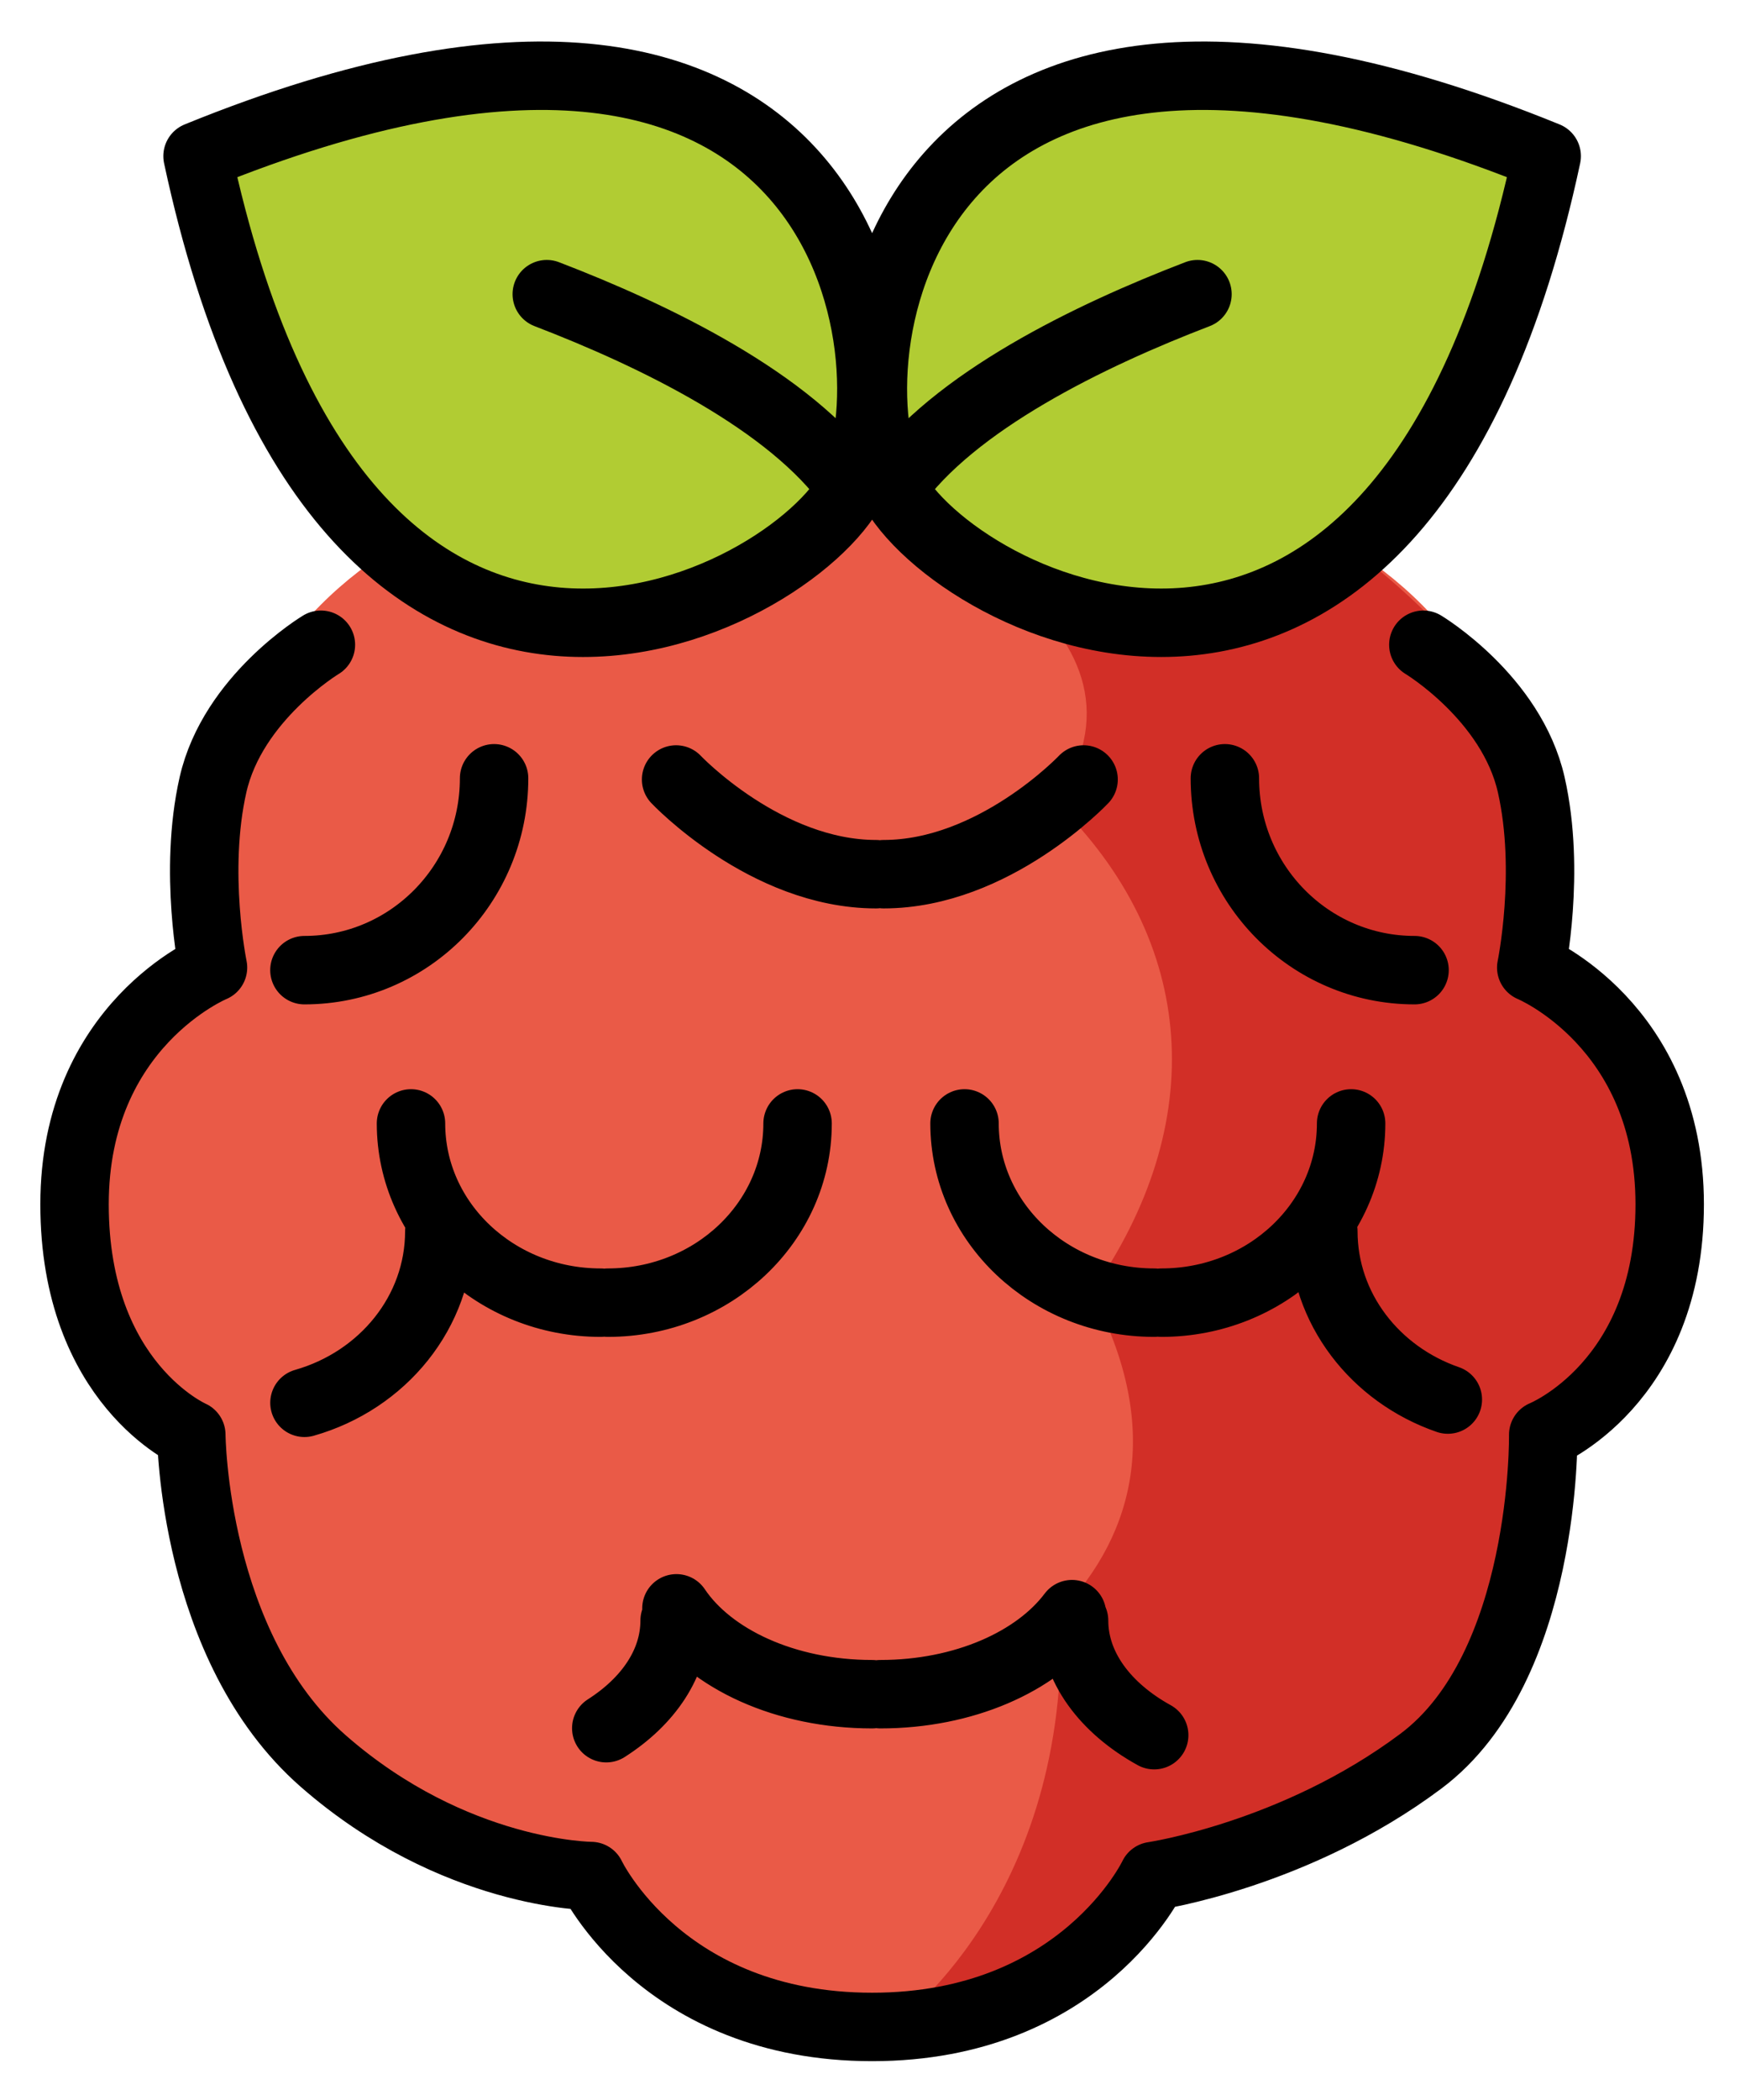 <svg xmlns="http://www.w3.org/2000/svg" role="img" viewBox="10.57 6.70 50.86 61.36"><title>E1C9.svg</title><path fill="#EA5A47" d="M19.95 25.538s-2.579 1.548-3.155 4.095.001 5.337.001 5.337-4.047 1.668-4.047 6.918 3.413 6.733 3.413 6.733.04 6.195 3.859 9.536c3.819 3.341 7.826 3.357 7.826 3.357s2.084 4.409 8.215 4.409 8.215-4.409 8.215-4.409 4.15-.606 7.826-3.357c3.677-2.75 3.575-9.536 3.575-9.536s3.697-1.483 3.697-6.733-4.047-6.918-4.047-6.918.577-2.79.001-5.337-3.155-4.095-3.155-4.095"/><path fill="#EA5A47" d="M55.448 33.428c0-10.719-8.689-13.738-19.408-13.738s-19.408 3.02-19.408 13.738S25.321 52.836 36.04 52.836s19.408-8.689 19.408-19.408z"/><path fill="#D22F27" d="M36.657 65.908s5.248-3.67 4.905-12.111c2.257-2.348 2.957-5.503.907-9.337 3.463-4.936 3.103-10.276-1.041-14.324 1.707-2.463.815-4.597-1.116-6.2 0 0 5.556 2.724 9.81-1.171 0 0 8.943 6.43 5.207 12.207 0 0 9.873 6.673.35 13.651 0 0 1.391 10.634-11.161 12.851-0-0-3.304 3.739-7.862 4.436z"/><path fill="#B1CC33" stroke-linecap="round" stroke-linejoin="round" stroke-miterlimit="10" stroke-width="2" d="M55.78 11.262C51.51 31.189 38.405 24.395 36.624 20.891c-1.78-3.504-.06-17.458 19.156-9.629z"/><path fill="#B1CC33" stroke-linecap="round" stroke-linejoin="round" stroke-miterlimit="10" stroke-width="2" d="M16.344 11.262c4.27 19.928 17.375 13.133 19.156 9.629 1.78-3.504.06-17.458-19.156-9.629z"/><g fill="none" stroke="#000" stroke-linecap="round" stroke-linejoin="round" stroke-miterlimit="10" stroke-width="2"><path d="M55.78 11.262C51.51 31.189 38.405 24.395 36.624 20.891c-1.78-3.504-.06-17.458 19.156-9.629zm-10.208 4.033c-3.131 1.201-7.139 3.134-8.915 5.654"/><path d="M16.344 11.262c4.27 19.928 17.375 13.133 19.156 9.629 1.78-3.504.06-17.458-19.156-9.629zm10.208 4.033c3.131 1.201 7.139 3.134 8.915 5.654"/><path d="M19.95 25.538s-2.579 1.548-3.155 4.095.001 5.337.001 5.337-4.047 1.668-4.047 6.918 3.413 6.733 3.413 6.733.04 6.195 3.859 9.536c3.819 3.341 7.826 3.357 7.826 3.357s2.084 4.409 8.215 4.409 8.215-4.409 8.215-4.409 4.15-.606 7.826-3.357c3.677-2.75 3.575-9.536 3.575-9.536s3.697-1.483 3.697-6.733-4.047-6.918-4.047-6.918.577-2.79.001-5.337-3.155-4.095-3.155-4.095m-9.931 3.937s-2.616 2.767-5.844 2.767m-6.067-2.767s2.616 2.767 5.844 2.767m13.887 7.282c0 2.892-2.482 5.237-5.544 5.237m-5.756-5.237c0 2.892 2.482 5.237 5.544 5.237m-10.424-5.237c0 2.892-2.482 5.237-5.544 5.237m-5.756-5.237c0 2.892 2.482 5.237 5.544 5.237m13.778 9.101c-1.043 1.389-3.16 2.339-5.601 2.339m-5.962-2.509c.995 1.48 3.182 2.509 5.721 2.509M30.289 54.05c0 1.241-.768 2.359-1.998 3.144M41.965 54.05c0 1.353.913 2.56 2.342 3.348M23.411 42.672c0 2.366-1.661 4.366-3.942 5.015m5.543-18.247c0 3.096-2.482 5.606-5.544 5.606m26.905-5.606c0 3.096 2.482 5.606 5.544 5.606m-2.666 7.627c0 2.26 1.516 4.186 3.639 4.919"/></g></svg>